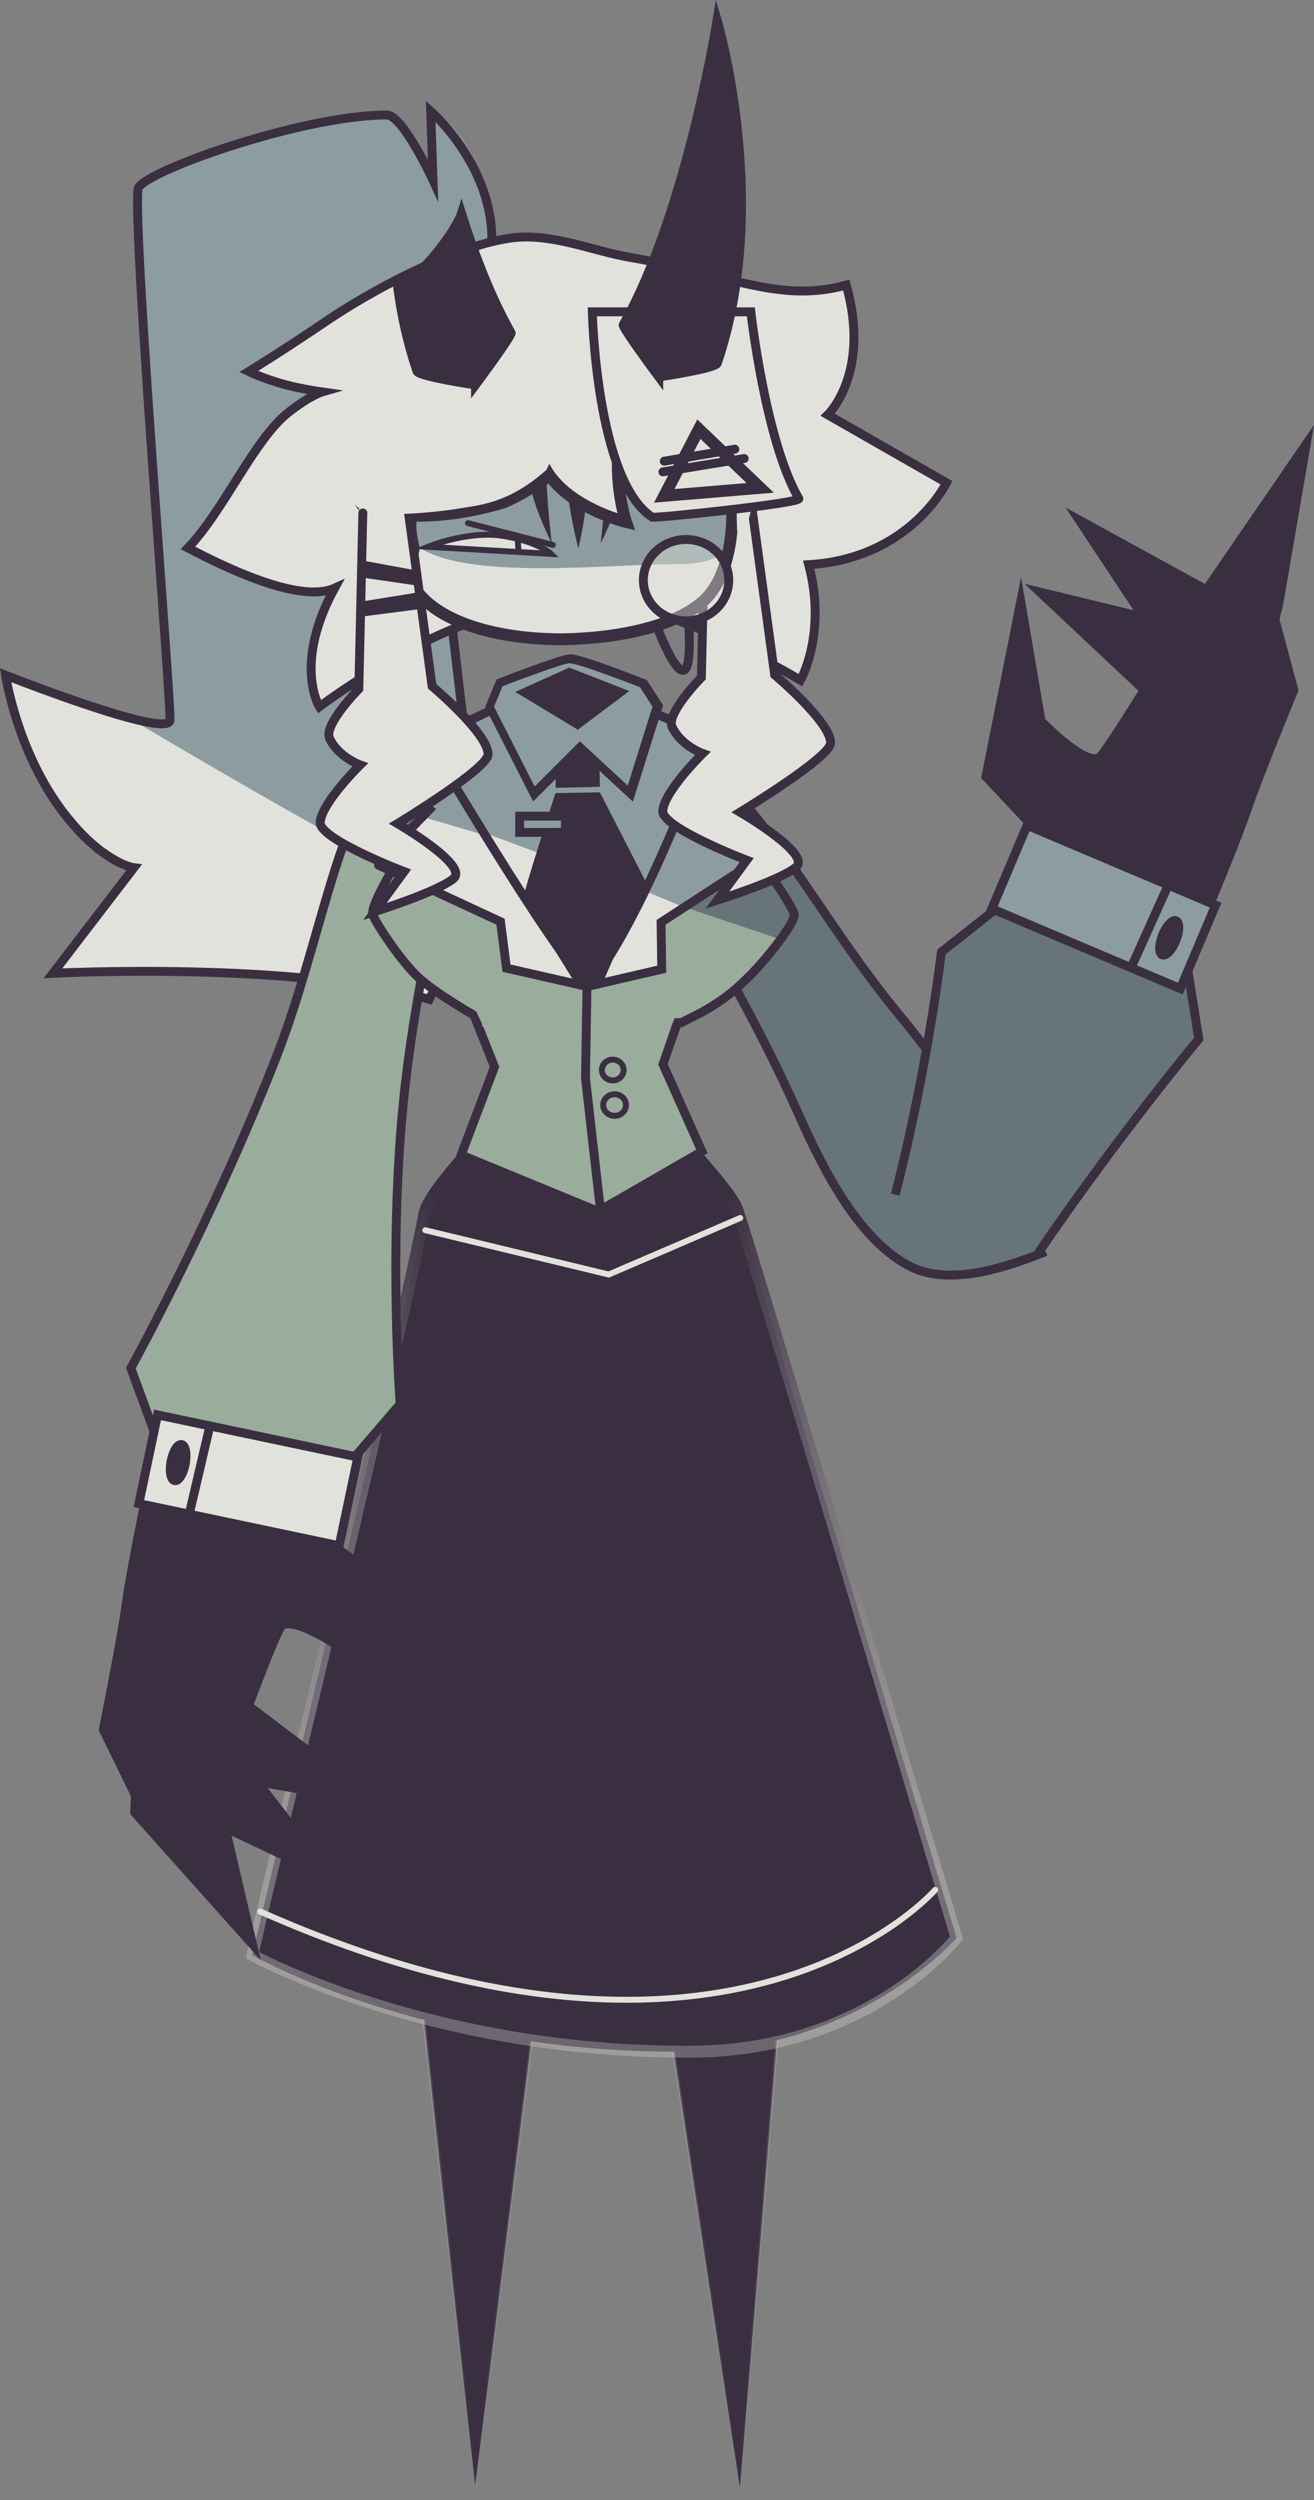<svg version="1.1" xmlns="http://www.w3.org/2000/svg" xmlns:xlink="http://www.w3.org/1999/xlink" width="221.639" height="421.392" viewBox="0,0,221.639,421.392"><rect x="0" y="0" width="221.639" height="421.392" fill="#808080" stroke="none"/><defs><linearGradient x1="272.337" y1="304.671" x2="272.337" y2="444.24" gradientUnits="userSpaceOnUse" id="color-1"><stop offset="0" stop-color="#ffffff" stop-opacity="0.26"/><stop offset="1" stop-color="#ffffff" stop-opacity="0"/></linearGradient><linearGradient x1="234.647" y1="304.298" x2="234.647" y2="443.866" gradientUnits="userSpaceOnUse" id="color-2"><stop offset="0" stop-color="#ffffff" stop-opacity="0.26"/><stop offset="1" stop-color="#ffffff" stop-opacity="0"/></linearGradient><linearGradient x1="254.736" y1="225.27" x2="254.736" y2="370.806" gradientUnits="userSpaceOnUse" id="color-3"><stop offset="0" stop-color="#3a2f41"/><stop offset="1" stop-color="#e1e2db" stop-opacity="0.298"/></linearGradient></defs><g transform="translate(-152.785,-24.99)"><g data-paper-data="{&quot;isPaintingLayer&quot;:true}" fill-rule="nonzero" stroke-linejoin="miter" stroke-miterlimit="10" stroke-dasharray="" stroke-dashoffset="0" style="mix-blend-mode: normal"><g stroke-linecap="butt"><path d="M232.386,76.731c0,1.746 -3.562,26.829 -3.926,54.106c-0.322,24.09 3.001,49.891 -3.027,62.84c-22.541,-6.505 -63.46,-4.399 -63.46,-4.399l14.027,-18.169c0,0 -8.361,-3.391 -13.359,-10.89c-5.174,-7.763 -8.665,-21.186 -8.665,-21.186c0,0 26.85,10.985 27.722,8.074c0.404,-1.348 -6.283,-82.63 -5.37,-90.021c0.337,-2.728 27.541,-12.473 41.97,-12.473c2.692,0 7.788,11.009 7.788,11.009l-0.396,-11.658c0,0 10.306,6.844 10.306,24.103z" fill="#e1e2db" stroke="none" stroke-width="0"/><path d="M232.386,77.212c0,1.642 -3.152,20.107 -3.26,44.674c-0.049,11.057 2.677,24.443 3.122,36.56c0.23,6.268 -0.971,11.65 -1.752,17.347c-0.456,3.325 -55.185,-29.34 -55.185,-29.34c0,0 6.157,0.808 6.387,0.04c0.404,-1.348 -6.283,-82.257 -5.37,-89.648c0.337,-2.728 27.541,-12.473 41.97,-12.473c2.692,0 7.788,11.009 7.788,11.009l-0.396,-11.658c0,0 10.066,4.437 10.066,23.621z" fill="#8c9ca0" stroke="none" stroke-width="0"/><path d="M231.998,76.706c0.069,7.175 -4.787,19.044 -4.578,31.748c0.393,23.864 7.201,52.471 4.78,71.617c-0.649,5.134 -5.426,9.934 -7.024,13.366c-22.541,-6.505 -63.46,-4.399 -63.46,-4.399l13.653,-17.795c0,0 -5.302,-0.655 -11.939,-9.362c-7.79,-10.219 -9.711,-23.087 -9.711,-23.087c0,0 26.85,10.612 27.722,7.7c0.404,-1.348 -6.283,-82.257 -5.37,-89.648c0.337,-2.728 27.541,-12.473 41.97,-12.473c2.692,0 7.788,11.009 7.788,11.009l-0.396,-11.658c0,0 9.825,8.529 10.306,20.733c0.14,3.537 -3.742,12.249 -3.742,12.249z" fill="none" stroke="#3a2f41" stroke-width="1.5"/></g><g data-paper-data="{&quot;index&quot;:null}" stroke="#3a2f41"><g><g fill="#3a2f41"><path d="" stroke-width="2" stroke-linecap="round"/><path d="" stroke-width="2" stroke-linecap="round"/><path d="" stroke-width="1.5" stroke-linecap="butt"/></g><g fill="#677479" stroke-width="1.5" stroke-linecap="butt"><path d="M286.878,211.472c-10.446,-23.237 -24.826,-44.227 -25.848,-47.544c-2.077,-6.742 0.221,-14.308 10.36,-9.752c10.361,6.518 19.997,26.076 33.135,41.944c12.752,15.402 20.152,30.245 23.948,40.107c-5.349,2.061 -15.31,5.784 -22.261,2.18c-9.666,-5.012 -15.924,-19.349 -19.334,-26.934z"/></g></g><path d="" fill="#8c9ca0" stroke-width="1.5" stroke-linecap="butt"/><path d="" fill="#3a2f41" stroke-width="1.5" stroke-linecap="butt"/></g><path d="M256.36,304.671l31.953,10.265l-10.729,129.303z" fill="#3a2f41" stroke="url(#color-1)" stroke-width="0.5" stroke-linecap="butt"/><path d="M232.929,443.866l-14.259,-129.303l31.953,-10.265z" data-paper-data="{&quot;index&quot;:null}" fill="#3a2f41" stroke="url(#color-2)" stroke-width="0.5" stroke-linecap="butt"/><g stroke-linecap="round"><g><path d="M195.345,354.522l30.034,-127.592l13.047,-14.522l25.048,-0.155l12.886,13.669l37.767,125.704c0,0 -16.24,18.96 -45.952,19.175c-44.282,0.321 -72.831,-16.279 -72.831,-16.279z" fill="#3a2f41" stroke="none" stroke-width="0"/><path d="M195.345,354.522c0,0 0.625,-2.7 1.377,-5.945c3.4,-14.678 23.942,-99.306 27.661,-119.085c0.784,-4.169 13.381,-16.736 13.381,-16.736l25.791,-0.168c0,0 12.323,12.597 13.552,16.167c2.866,8.326 37.021,122.872 37.021,122.872c0,0 -14.747,18.96 -44.459,19.175c-44.282,0.321 -74.324,-16.279 -74.324,-16.279z" fill="none" stroke="url(#color-3)" stroke-width="2"/><path d="M277.646,230.282l-22.185,9.533l-30.931,-7.471" fill="none" stroke="#e1e2db" stroke-width="1"/></g><path d="M310.519,343.535c0,0 -33.776,39.122 -113.846,3.648" fill="none" stroke="#e1e2db" stroke-width="1"/></g><g stroke="#3a2f41"><g><g fill="#3a2f41"><path d="M186.886,306.896l28.35,21.491l-31.627,-5.555z" stroke-width="2" stroke-linecap="round"/><path d="M186.138,312.601l21.652,28.228l-29.03,-13.727z" stroke-width="2" stroke-linecap="round"/><path d="M186.524,236.488l3.778,3.994l4.971,-13.307l2.382,10.435l4.387,-2.417c0,0 -2.787,26.149 -3.092,34.216c-0.196,5.171 -0.179,8.723 -0.179,8.723l19.615,14.125l-0.106,30.067l-7.216,-19.088c0,0 -8.452,-5.917 -10.721,-4.257c-1.248,0.913 -10.994,28.07 -10.994,28.07l6.023,25.655l-19.878,-22.236c0,0 0.242,-7.853 1.702,-17.824c1.46,-9.972 -1.273,13.809 -1.349,15.414l-5.635,-11.533c0,0 3.042,-15.183 3.757,-20.452c2.085,-15.375 12.555,-59.584 12.555,-59.584z" stroke-width="1.5" stroke-linecap="butt"/></g><g fill="#9aac9c" stroke-width="1.5" stroke-linecap="butt"><path d="M174.856,255.6c0,0 13.813,-25.11 24.42,-52.14c7.278,-18.547 10.081,-39.184 17.741,-48.486c8.079,-7.485 12.663,-1.545 12.868,5.146c0.101,3.293 -6.707,26.81 -9.094,50.987c-2.464,24.955 -0.51,50.54 -0.51,50.54l-12.366,14.397l-27.192,-4.485z"/></g></g><path d="M176.208,278.419l3.146,-14.944l33.786,7.113l-3.146,14.944z" fill="#e1e2db" stroke-width="1.5" stroke-linecap="butt"/><path d="M184.714,280.147l3.32,-14.165" fill="none" stroke-width="1.5" stroke-linecap="round"/><path d="M184.029,271.744c-0.321,1.681 -1.117,2.941 -1.777,2.815c-0.66,-0.126 -0.935,-1.591 -0.614,-3.272c0.321,-1.681 1.117,-2.941 1.777,-2.815c0.66,0.126 0.935,1.591 0.614,3.272z" fill="#3a2f41" stroke-width="1.5" stroke-linecap="butt"/></g><g><g><path d="M268.826,192.26l-4.211,12.105l6.559,14.702l-17.505,10.098l-23.097,-9.504l5.622,-14.851c0,0 -4.965,-12.502 -4.979,-12.51" fill="#9aac9c" stroke="#3a2f41" stroke-width="1.5" stroke-linecap="round"/><g><path d="M275.636,167.543c-0.112,1.451 -0.276,2.924 -0.493,4.371c-1.244,8.282 -6.695,20.832 -6.695,20.832l-37.273,-0.594c0,0 -16.468,-25.922 -12.832,-36.673c1.277,-3.776 18.456,-11.233 26.018,-11.197c4.373,0.021 13.191,0.321 19.836,2.576c5.319,1.805 9.485,4.92 9.485,4.92" fill="#677479" stroke="none" stroke-width="0" stroke-linecap="round"/><path d="M273.774,155.162l-1.276,3.761c0,0 11.771,14.738 14.216,20.096c0.594,1.302 -5.152,8.441 -8.193,11.25c-4.402,4.429 -9.074,6.236 -10.802,7.209l-33.505,-0.398c-1.603,-0.9 -7.928,-4.524 -10.886,-7.256c-3.041,-2.809 -7.653,-9.81 -7.696,-10.753c-0.144,-3.208 11.563,-20.389 11.563,-20.389l-1.333,-3.709" fill="#9aac9c" stroke="none" stroke-width="0" stroke-linecap="round"/><path d="M273.774,155.41l-1.276,3.761c0,0 11.771,14.738 14.216,20.096c0.257,0.563 -2.052,4.138 -2.052,4.138l-60.266,-20.256l2.8,-4.219l-1.333,-3.709" fill="#677479" stroke="none" stroke-width="0" stroke-linecap="round"/><path d="M273.774,155.047l-1.276,3.761c0,0 11.771,14.738 14.216,20.096c0.594,1.302 -5.152,8.441 -8.193,11.25c-4.402,4.429 -9.074,6.236 -10.802,7.209l-33.505,-0.398c-1.603,-0.9 -7.928,-4.524 -10.886,-7.256c-3.041,-2.809 -7.653,-9.81 -7.696,-10.753c-0.144,-3.208 11.563,-20.389 11.563,-20.389l-1.333,-3.709" fill="none" stroke="#3a2f41" stroke-width="1.5" stroke-linecap="round"/><path d="M273.454,160.029c0,0 10.319,7.864 9.843,8.113c-0.444,0.232 -19.005,12.311 -19.005,12.311l0.111,7.898l-10.865,2.518l18.019,-41.757l8.237,4.33z" data-paper-data="{&quot;index&quot;:null}" fill="#8c9ca0" stroke="none" stroke-width="0" stroke-linecap="butt"/><path d="M217.4,154.626l8.174,-4.538l25.331,40.714l-12.689,-2.886l-1.009,-7.834c0,0 -20.085,-9.326 -20.557,-9.493c-0.507,-0.179 8.594,-9.426 8.594,-9.426z" fill="#e1e2db" stroke="#3a2f41" stroke-width="0" stroke-linecap="butt"/><path d="M268.313,177.987l-4.021,2.466l0.111,7.898l-10.865,2.518l6.973,-16.158z" data-paper-data="{&quot;index&quot;:null}" fill="#e1e2db" stroke="none" stroke-width="0" stroke-linecap="butt"/><path d="M217.4,154.626l8.174,-4.538l9.914,15.935l-11.661,-3.409l1.416,-1.45z" fill="#8c9ca0" stroke="none" stroke-width="0" stroke-linecap="butt"/><path d="M217.4,154.883l8.174,-4.538l25.331,40.714l-12.689,-2.886l-1.009,-7.834c0,0 -20.085,-9.326 -20.557,-9.493c-0.507,-0.179 8.594,-9.426 8.594,-9.426z" fill="none" stroke="#3a2f41" stroke-width="1.5" stroke-linecap="butt"/><path d="M273.454,160.029c0,0 10.319,7.864 9.843,8.113c-0.444,0.232 -19.005,12.311 -19.005,12.311l0.111,7.898l-10.865,2.518l18.019,-41.757l8.237,4.33z" data-paper-data="{&quot;index&quot;:null}" fill="none" stroke="#3a2f41" stroke-width="1.5" stroke-linecap="butt"/><path d="M251.985,191.164c-13.901,-15.973 -26.407,-41.397 -26.407,-41.397c0,0 6.833,-3.619 9.801,-4.942c3.417,-1.524 13.463,-4.613 13.463,-4.613l18.16,7.077c0,0 -1.787,18.114 -4.518,26.094c-1.514,4.424 -10.498,17.781 -10.498,17.781z" data-paper-data="{&quot;index&quot;:null}" fill="#e1e2db" stroke="none" stroke-width="0" stroke-linecap="butt"/><path d="M261.089,175.261l-26.549,-9.89l-9.211,-15.604c0,0 7.082,-3.619 10.05,-4.942c3.417,-1.524 13.463,-4.613 13.463,-4.613c0,0 11.216,3.95 15.519,5.848c3.064,1.351 7.867,4.465 7.867,4.465z" data-paper-data="{&quot;index&quot;:null}" fill="#8c9ca0" stroke="none" stroke-width="0" stroke-linecap="butt"/><path d="M241.957,175.893c-0.184,-0.201 5.066,-16.483 5.066,-16.483l6.49,-0.118l7.944,15.464l-9.096,15.735z" data-paper-data="{&quot;index&quot;:null}" fill="#3a2f41" stroke="#3a2f41" stroke-width="1.5" stroke-linecap="butt"/><path d="M247.259,157.019l-0.177,-7.043l5.95,-0.149l0.177,7.043z" data-paper-data="{&quot;index&quot;:null}" fill="#3a2f41" stroke="#3a2f41" stroke-width="1.5" stroke-linecap="butt"/><path d="M240.44,165.292v-2.737h7.714v2.737z" fill="#8c9ca0" stroke="#3a2f41" stroke-width="1.5" stroke-linecap="butt"/><path d="M225.08,150.016c0,0 7.331,-3.868 10.299,-5.191c3.417,-1.524 13.463,-4.613 13.463,-4.613c0,0 11.963,4.045 16.278,5.81c2.924,1.196 7.108,3.756 7.108,3.756c0,0 -10.608,29.444 -19.745,40.889c-1.944,2.436 -27.403,-40.651 -27.403,-40.651z" data-paper-data="{&quot;index&quot;:null}" fill="none" stroke="#3a2f41" stroke-width="1.5" stroke-linecap="butt"/><g data-paper-data="{&quot;index&quot;:null}" fill="none" stroke="none" stroke-width="1" stroke-linecap="butt" font-family="sans-serif" font-weight="normal" font-size="12" text-anchor="start"><g/></g></g><path d="M235.201,199.897l-4.34,-9.157l21.178,4.204l17.144,-4.702l-2.579,6.286l-1.403,3.419z" fill="#9aac9c" stroke="#3a2f41" stroke-width="0" stroke-linecap="butt"/><path d="M254.031,228.641l-2.488,-21.898l0.249,-15.428" fill="none" stroke="#3a2f41" stroke-width="1.5" stroke-linecap="round"/><g fill="#9aac9c" stroke="#3a2f41" stroke-width="1" stroke-linecap="butt"><path d="M257.974,205.344c0,0.97 -0.822,1.756 -1.835,1.756c-1.014,0 -1.835,-0.786 -1.835,-1.756c0,-0.97 0.822,-1.756 1.835,-1.756c1.014,0 1.835,0.786 1.835,1.756z"/><path d="M258.373,211.247c0,1.004 -0.859,1.817 -1.919,1.817c-1.06,0 -1.919,-0.814 -1.919,-1.817c0,-1.004 0.859,-1.817 1.919,-1.817c1.06,0 1.919,0.814 1.919,1.817z"/></g></g><g fill="none" stroke="#3a2f41" stroke-width="3" stroke-linecap="butt"><path d="M243.112,157.558l-6.847,-13.458l1.433,-3.434c0,0 9.836,-3.794 11.24,-3.882c1.435,-0.09 11.955,4.046 11.955,4.046l2.1,3.271l-4.179,13.3l-8.072,-7.464z"/></g><g stroke="none" stroke-width="0" stroke-linecap="butt"><path d="M242.963,157.558l-6.847,-13.458l1.433,-3.434c0,0 9.836,-3.794 11.24,-3.882c1.435,-0.09 11.955,4.046 11.955,4.046l2.1,3.271l-4.179,13.3l-8.072,-7.464z" fill="#8c9ca0"/><path d="M250.251,147.984l-10.547,-6.37l9.104,-4.104l10.116,3.959z" fill="#3a2f41"/></g></g><g><path d="M258.177,127.661c-1.52,0.054 -1.192,-20.191 -2.683,-20.191c-4.049,0 -13.061,16.408 -13.061,16.408c0,0 -4.487,4.294 -8.14,5.33c-12.356,3.503 -27.648,14.906 -27.648,14.906c0,0 -4.415,-7.219 2.579,-19.995c-6.107,2.766 -19.466,-4.043 -24.733,-6.767c6.146,-6.437 11.108,-18.251 16.945,-22.846c3.636,-2.863 5.668,-3.45 5.668,-3.45c0,0 -2.032,-0.286 -4.285,-0.767c-4.584,-0.978 -8.085,-2.677 -8.085,-2.677c0,0 5.506,-3.351 13.27,-8.617c7.154,-4.852 20.896,-12.331 30.559,-13.832c7.002,-1.088 13.972,2.087 20.413,3.194c16.758,2.881 25.137,7.807 36.546,4.684c4.211,14.84 -3.112,21.869 -3.112,21.869l20.021,11.446c0,0 -6.109,12.791 -23.241,13.811c3.097,11.618 -1.381,19.474 -1.381,19.474c0,0 -20.648,-12.297 -29.633,-11.979z" fill="#e1e2db" stroke="#3a2f41" stroke-width="1.5" stroke-linecap="butt"/><path d="M279.407,109.067l4.045,29.666c0,0 9.437,7.933 9.439,11.462c0.002,2.442 -15.282,11.686 -15.282,11.686c0,0 12.085,7.018 9.468,9.248c-2.619,2.231 -13.288,5.585 -13.288,5.585l4.944,-6.742c0,0 -14.383,-5.481 -14.159,-8.315c0.264,-3.322 6.742,-9.664 6.742,-9.664c0,0 -3.701,-1.317 -5.169,-4.495c-1.039,-2.249 4.944,-8.315 4.944,-8.315l0.674,-29.666" data-paper-data="{&quot;index&quot;:null}" fill="#e1e2db" stroke="#3a2f41" stroke-width="1.5" stroke-linecap="round"/><g stroke-linecap="butt"><path d="M274.954,112.013c0,5.77 1.655,10.677 -2.775,14.401c-4.306,3.62 -14.554,6.137 -24.416,6.332c-13.391,0.265 -22.155,-2.995 -25.746,-9.402c-1.704,-3.04 -1.445,-7.67 -1.445,-11.331c0,-11.379 8.273,-25.832 31.092,-25.204c15.01,0.413 23.29,13.826 23.29,25.204z" fill="#e1e2db" stroke="none" stroke-width="0"/><path d="M275.983,108.51c-0.902,2.064 4.763,11.696 -9.027,11.572c-13.602,-0.122 -46.961,4.462 -46.961,-8.671c0,-11.379 8.674,-25.155 31.492,-24.527c15.01,0.413 23.29,10.924 23.29,22.303z" fill="#8c9ca0" stroke="none" stroke-width="0"/><path d="M255.918,87.298c12.392,2.573 20.343,23.595 20.343,23.595c0.187,4.464 -0.791,11.563 -4.626,15.216c-4.25,4.048 -13.355,6.429 -23.872,6.637c-10.041,0.003 -19.361,-2.293 -23.941,-7.241c-3.238,-3.498 -3.25,-8.779 -3.25,-13.492c0,-9.658 5.96,-21.532 21.718,-24.518" fill="none" stroke="#3a2f41" stroke-width="2"/></g><path d="M276.126,108.712c0,0 -5.062,2.106 -11.202,-0.548c-7.247,-3.132 -7.923,-8.404 -7.923,-8.404" fill="none" stroke="#3a2f41" stroke-width="3.5" stroke-linecap="round"/><path d="M254.096,116.541c0,0 0.967,-7.463 0.967,-13.686c0,-6.223 1.003,-8.27 1.644,-8.27c0.641,0 1.644,1.563 1.644,7.786c0,6.223 -4.256,14.17 -4.256,14.17z" fill="#3a2f41" stroke="none" stroke-width="0" stroke-linecap="butt"/><path d="M269.963,83.023c7.235,7.116 9.144,18.898 6.57,21.515c-0.696,0.708 0.175,6.139 -0.047,4.508c-0.592,-0.13 -1.427,-0.03 -2.338,-0.16c-1.857,-0.265 -4.031,-0.777 -5.117,-1.171c-3.959,-1.437 -8.296,-2.989 -12.042,-6.674c-7.235,-7.116 -7.881,-16.51 -5.307,-19.127c2.574,-2.617 11.047,-6.007 18.282,1.11z" data-paper-data="{&quot;index&quot;:null}" fill="#e1e2db" stroke="#3a2f41" stroke-width="1" stroke-linecap="butt"/><path d="M241.605,102.357c0,-6.223 1.003,-7.786 1.644,-7.786c0.641,0 1.644,2.047 1.644,8.27c0,6.223 0.967,13.686 0.967,13.686c0,0 -4.256,-7.947 -4.256,-14.17z" data-paper-data="{&quot;index&quot;:null}" fill="#3a2f41" stroke="none" stroke-width="0" stroke-linecap="butt"/><path d="M251.982,104.61c0,6.223 -1.644,12.816 -1.644,12.816c0,0 -2.128,-8.043 -2.128,-14.267c0,-6.223 1.487,-8.27 2.128,-8.27c0.641,0 1.644,3.497 1.644,9.721z" fill="#3a2f41" stroke="none" stroke-width="0" stroke-linecap="butt"/><path d="M275.9,109.276c0,0 -5.062,2.106 -11.202,-0.548c-7.247,-3.132 -7.923,-8.404 -7.923,-8.404" fill="none" stroke="#3a2f41" stroke-width="3.5" stroke-linecap="round"/><path d="M255.428,88.128c2.223,5.155 -6.811,16.581 -17.766,21.304c-9.728,2.915 -16.134,2.133 -17.516,2.189c-0.765,-0.01 -0.054,0.252 0.659,0.225c0.605,-0.023 1.192,-0.079 1.099,0.34c-0.377,1.707 0.119,3.918 0.316,4.805c0.956,4.307 -8.379,-6.645 -9.461,-9.154c-2.223,-5.155 4.856,-13.163 15.811,-17.886c10.955,-4.723 24.635,-6.979 26.857,-1.824z" fill="#e1e2db" stroke="#3a2f41" stroke-width="2.5" stroke-linecap="butt"/><path d="M243.444,98.914c0,-8.133 4.092,-14.41 8.015,-14.41c3.861,0 7.784,5.867 7.882,13.823c0.002,0.127 -1.836,-0.195 -1.972,0.602c-1.255,7.346 1.02,14.05 1.02,14.05c0,0 -14.944,-3.602 -14.944,-14.065z" fill="#e1e2db" stroke="#3a2f41" stroke-width="2" stroke-linecap="butt"/><g stroke="#3a2f41" stroke-width="1"><path d="M237.698,115.325c5.912,0.972 8.019,3.021 8.019,3.021l-20.741,-1.193c0,0 6.81,-2.8 12.723,-1.828z" fill="#e1e2db" stroke-linecap="butt"/><path d="M240.12,116.084l0.098,1.45" fill="none" stroke-linecap="round"/></g><path d="M218.989,113.914c0.974,1.189 2.715,1.493 2.927,3.492c0.071,0.674 1.135,2.349 0.791,2.857c-2.488,3.68 -6.114,-3.599 -7.374,-5.722c-0.306,-0.516 -2.136,-2.315 -2.013,-2.757c-0.035,-0.135 -0.054,-0.277 -0.054,-0.423c0,-0.232 0.048,-0.454 0.134,-0.655c-0.895,-0.676 -2.581,-2.283 -2.843,-4.117c-0.391,-2.738 1.018,-5.984 1.902,-7.396c0.55,-0.877 2.12,-2.185 3.475,-2.796c0.002,-0.474 0.202,-0.902 0.523,-1.207c0.892,-1.266 2.675,-2.408 3.622,-3.167c4.527,-3.629 9.995,-4.613 15.52,-5.975c1.064,-0.262 1.733,-1.417 2.672,-1.977c0.285,-0.17 1.223,0.618 1.402,0.394c0.07,-0.143 0.154,-0.273 0.263,-0.377c0.053,-0.05 0.111,-0.094 0.178,-0.131c0.003,-0.002 0.018,-0.005 0.044,-0.009c0.241,-0.129 0.518,-0.201 0.811,-0.201c0.119,0 0.236,0.012 0.348,0.035c2.365,-0.325 7.402,-0.98 7.522,-0.947c0.154,0.041 -0.816,-4.758 2.052,-6.394c3.638,-2.076 11.363,-1.077 12.444,-0.782c0.738,0.202 6.142,1.282 10.027,4.385c5.409,4.321 7.312,9.128 7.108,10.431c-0.117,0.743 0.579,7.427 -0.406,13.153c-0.629,3.66 -0.205,9.616 -1.637,9.188c-0.639,-0.191 -1.002,2.811 -1.243,1.886c-0.282,-1.086 0.125,-6.019 -0.662,-8.791c-1.441,-5.075 -2.6,-9.302 -4.166,-11.506c-3.64,-5.12 -3.188,-6.07 -6.564,-3.533c-8.162,6.134 -0.364,14.536 -4.811,12.086c-4.338,-2.391 -3.821,-3.678 -5.698,-4.119c-3.982,-0.936 -7.71,1.182 -8.287,2.698c-0.661,1.737 -4.642,1.79 -5.047,1.832c-1.499,0.157 1.583,-16.34 0.574,-16.278c-0.03,0.002 -0.267,0.026 -0.583,0.044c-0.081,0.092 -0.164,0.175 -0.249,0.246c-1.995,1.667 -4.157,6.029 -6.633,6.583c-2.523,0.564 -5.865,0.427 -8.171,1.479c-2.513,1.146 -4.685,4.894 -7,5.951c-0.161,0.107 -1.624,-3.405 -1.818,-3.357c-0.045,0.213 1.691,3.269 1.612,3.523c-0.136,0.44 2.539,-0.911 2.278,-0.731c-1.176,0.808 -7.286,1.625 -7.329,2.935c-0.07,2.123 1.717,3.844 1.783,5.026c0.174,0.264 0.275,0.579 0.275,0.917c0,0.291 -0.075,0.564 -0.206,0.803c1.015,0.984 1.581,2.268 2.511,3.402z" fill="#e1e2db" stroke="none" stroke-width="0.5" stroke-linecap="butt"/><path d="M276.126,108.712c0,0 -5.062,2.106 -11.202,-0.548c-7.247,-3.132 -7.923,-8.404 -7.923,-8.404" fill="none" stroke="#e1e2db" stroke-width="2" stroke-linecap="round"/><g stroke="#3a2f41" stroke-width="1.5"><path d="M221.627,110.994l4.045,29.666c0,0 9.437,7.933 9.439,11.462c0.002,2.442 -15.282,11.686 -15.282,11.686c0,0 12.085,7.018 9.468,9.248c-2.619,2.231 -13.288,5.585 -13.288,5.585l4.944,-6.742c0,0 -14.383,-5.481 -14.159,-8.315c0.264,-3.322 6.742,-9.664 6.742,-9.664c0,0 -3.701,-1.317 -5.169,-4.495c-1.039,-2.249 4.944,-8.315 4.944,-8.315l0.674,-29.666" data-paper-data="{&quot;index&quot;:null}" fill="#e1e2db" stroke-linecap="round"/><path d="M213.985,128.139v-1.03l9.503,-1.541l0.193,1.319z" fill="#3a2f41" stroke-linecap="butt"/><path d="M213.985,121.59l0.17,-1.319l8.37,1.541v1.03z" data-paper-data="{&quot;index&quot;:null}" fill="#3a2f41" stroke-linecap="butt"/></g><path d="M275.708,122.778c0,3.786 -3.224,6.855 -7.202,6.855c-3.977,0 -7.202,-3.069 -7.202,-6.855c0,-3.786 3.224,-6.855 7.202,-6.855c3.977,0 7.202,3.069 7.202,6.855z" fill-opacity="0.419" fill="#e1e2db" stroke="#3a2f41" stroke-width="1.5" stroke-linecap="butt"/><path d="M268.934,129.683c1.108,17.864 -5.169,1.348 -5.169,1.348" fill="none" stroke="#3a2f41" stroke-width="1.5" stroke-linecap="round"/><path d="M232.998,89.876c0,0 -9.574,-1.406 -9.88,-2.301c-1.615,-4.73 -2.663,-9.583 -3.291,-14.369c3.384,-0.696 9.869,-9.313 10.801,-12.263c2.269,7.133 5.059,14.318 8.376,20.141c0.233,0.41 -6.006,8.792 -6.006,8.792z" data-paper-data="{&quot;index&quot;:null}" fill="#3a2f41" stroke="#3a2f41" stroke-width="1.5" stroke-linecap="butt"/><path d="M262.804,112.163c-9.442,-6.086 -10.113,-34.61 -10.113,-34.61h26.744c0,0 2.453,21.809 8.091,31.464c0.455,0.78 -24.376,3.369 -24.721,3.146z" fill="#e1e2db" stroke="#3a2f41" stroke-width="1.5" stroke-linecap="butt"/><path d="M263.897,88.527c0,0 -6.239,-8.383 -6.006,-8.792c10.642,-18.679 15.856,-51.377 15.856,-51.377c0,0 9.231,30.926 0.03,57.868c-0.306,0.895 -9.88,2.301 -9.88,2.301z" fill="#3a2f41" stroke="#3a2f41" stroke-width="1.5" stroke-linecap="butt"/><path d="M270.67,97.33l10.338,9.889l-16.181,1.348z" fill="none" stroke="#3a2f41" stroke-width="2" stroke-linecap="round"/><path d="M276.738,100.701l-11.911,2.023" fill="none" stroke="#3a2f41" stroke-width="1.5" stroke-linecap="round"/><path d="M264.602,104.522l13.709,-2.247" fill="none" stroke="#3a2f41" stroke-width="1.5" stroke-linecap="round"/><path d="M244.934,104.206c-6.53,5.803 -11.583,5.94 -15.142,6.557c-2.604,0.451 -8.496,1.008 -10.95,0.806c-0.9,-0.074 -0.882,-0.524 -0.925,-0.77c-0.055,-0.319 0.997,-0.675 1.559,-1.033c1.052,-0.671 6.937,-2.019 9.257,-2.421c3.559,-0.617 17.02,-6.01 17.179,-5.093z" fill="#e1e2db" stroke="none" stroke-width="0" stroke-linecap="butt"/></g><path d="M246.042,116.838l-14.315,-3.675" fill="none" stroke="#3a2f41" stroke-width="1" stroke-linecap="round"/><g stroke="#3a2f41"><g fill="#3a2f41"><path d="M352.812,147.561l-23.777,-22.313l30.049,7.301z" stroke-width="2" stroke-linecap="round"/><path d="M354.64,142.106l-19.055,-28.749l29.076,15.932z" stroke-width="2" stroke-linecap="round"/><path d="M339.666,216.732l-2.942,-4.644l-7.43,12.107l-0.336,-10.698l-4.769,1.531c0,0 7.749,-25.13 9.595,-32.988c1.183,-5.037 1.848,-8.527 1.848,-8.527l-16.543,-17.624l5.869,-29.489l3.422,20.118c0,0 7.161,7.428 9.706,6.234c1.4,-0.657 16.173,-25.441 16.173,-25.441l18.848,-27.464l-4.595,26.765c0,0 -1.744,7.66 -5.089,17.167c-3.345,9.507 3.897,-13.308 4.28,-14.869l3.319,12.4c0,0 -5.897,14.318 -7.609,19.352c-4.994,14.69 -23.747,56.071 -23.747,56.071z" stroke-width="1.5" stroke-linecap="butt"/></g><g stroke-linecap="butt"><g fill="#677479" stroke-width="0"><path d="M354.995,200.11c0,0 -13.074,16.022 -26.708,35.983c-4.987,-2.083 -20.749,-8.589 -24.612,-9.943c5.47,-21.117 7.898,-40.686 7.898,-40.686l14.897,-11.759l25.827,9.615z"/><path d=""/></g><g fill="none" stroke-width="1.5"><path d="M303.785,226.335c5.47,-21.117 7.787,-40.872 7.787,-40.872l14.897,-11.759l25.827,9.615l2.699,16.789c0,0 -13.418,16.065 -27.053,36.026"/><path d=""/></g></g><path d="M357.831,177.558l-5.953,14.063l-31.795,-13.459l5.953,-14.063z" fill="#8c9ca0" stroke-width="1.5" stroke-linecap="butt"/><path d="M349.814,174.23l-5.974,13.265" fill="none" stroke-width="1.5" stroke-linecap="round"/><path d="M348.876,182.609c0.638,-1.588 1.66,-2.672 2.284,-2.422c0.624,0.251 0.613,1.741 -0.025,3.329c-0.638,1.588 -1.66,2.672 -2.284,2.422c-0.624,-0.251 -0.613,-1.741 0.025,-3.329z" fill="#3a2f41" stroke-width="1.5" stroke-linecap="butt"/></g></g></g></svg>